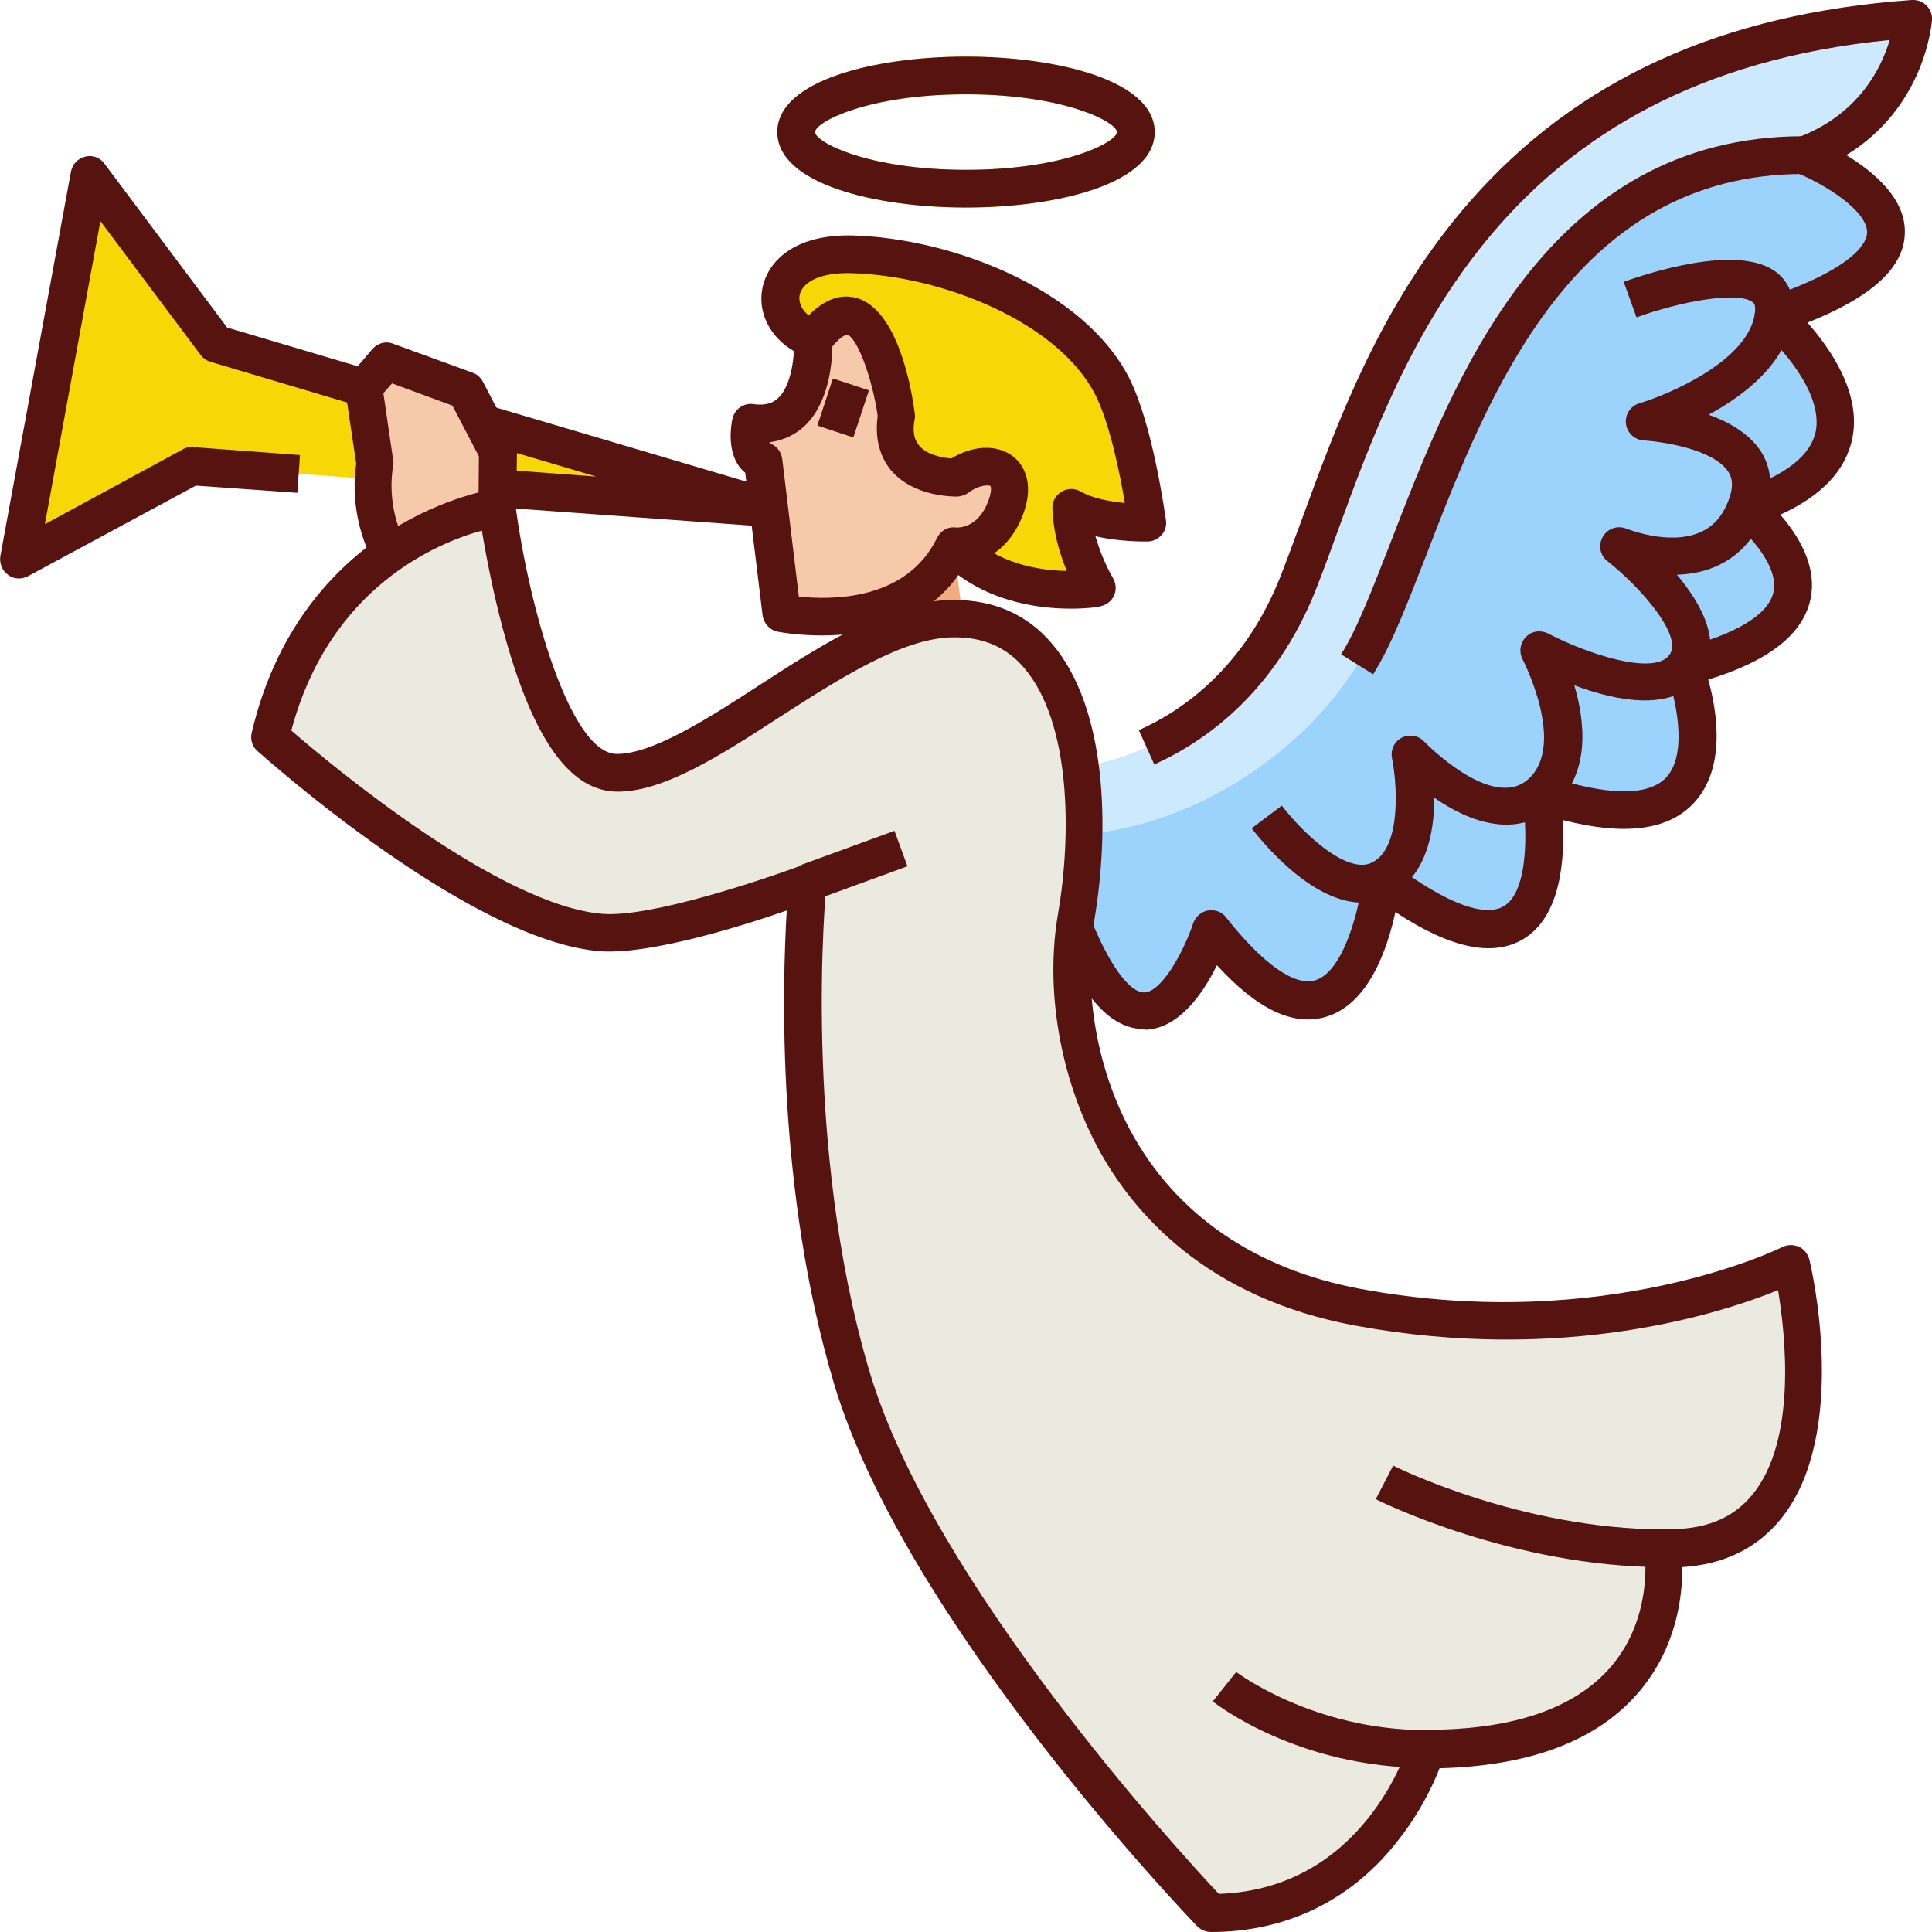 <svg width="50" height="50" viewBox="0 0 50 50" fill="none" xmlns="http://www.w3.org/2000/svg">
<g clip-path="url(#clip0_53_14163)">
<path d="M27.715 19.893C27.715 19.893 31.797 19.639 33.594 15.088C35.41 10.537 37.451 1.338 49.512 0.488C49.512 0.488 49.346 3.027 46.68 4.014C46.68 4.014 51.963 6.113 45.898 8.164C45.898 8.164 49.932 11.592 45.185 13.145C45.185 13.145 48.799 15.957 43.584 17.256C43.584 17.256 45.596 22.461 39.873 20.537C39.873 20.537 40.928 26.641 35.762 22.744C35.762 22.744 35.137 28.848 31.348 24.043C31.348 24.043 29.775 28.809 27.803 24.014" fill="#9CD3FC"/>
<path d="M35.254 23.359C33.887 23.359 32.568 21.66 32.393 21.436L33.174 20.849C33.652 21.484 34.853 22.676 35.527 22.314C36.299 21.904 36.143 20.186 36.025 19.619C35.986 19.404 36.084 19.189 36.279 19.092C36.475 18.994 36.709 19.033 36.855 19.189C36.875 19.209 38.613 21.006 39.551 20.166C40.547 19.277 39.414 17.08 39.404 17.061C39.307 16.875 39.336 16.64 39.492 16.484C39.639 16.328 39.873 16.299 40.068 16.396C41.094 16.933 42.803 17.49 43.203 16.953C43.565 16.474 42.5 15.234 41.602 14.521C41.406 14.375 41.357 14.101 41.484 13.887C41.611 13.672 41.865 13.594 42.09 13.681C42.1 13.681 43.184 14.131 43.994 13.779C44.336 13.633 44.58 13.359 44.736 12.949C44.893 12.539 44.805 12.324 44.727 12.207C44.336 11.611 42.978 11.426 42.539 11.396C42.305 11.387 42.109 11.201 42.08 10.967C42.051 10.732 42.197 10.508 42.422 10.439C43.203 10.205 45.273 9.326 45.42 8.086C45.44 7.891 45.391 7.842 45.361 7.822C44.99 7.529 43.506 7.793 42.353 8.213L42.022 7.295C42.51 7.119 44.98 6.269 45.977 7.051C46.211 7.236 46.475 7.578 46.397 8.193C46.25 9.375 45.176 10.215 44.219 10.732C44.736 10.918 45.254 11.211 45.557 11.66C45.772 11.982 45.957 12.529 45.664 13.291C45.41 13.955 44.98 14.414 44.385 14.668C44.062 14.805 43.721 14.863 43.398 14.873C44.053 15.654 44.619 16.689 43.994 17.519C43.291 18.447 41.807 18.135 40.742 17.734C41.025 18.691 41.162 20.019 40.215 20.869C39.268 21.709 38.057 21.299 37.119 20.644C37.119 21.543 36.914 22.656 36.006 23.144C35.742 23.301 35.498 23.359 35.254 23.359Z" fill="#69BDFB"/>
<path d="M49.512 0.488C37.451 1.338 35.41 10.537 33.603 15.088C31.797 19.639 27.725 19.893 27.725 19.893L27.842 21.611C30.703 21.436 33.574 19.668 35.137 17.197C37.031 14.16 38.506 4.014 46.68 4.014C49.346 3.027 49.512 0.488 49.512 0.488Z" fill="#CDE9FE"/>
<path d="M24.678 14.141L25 16.621L22.109 17.568L21.816 15.166L24.678 14.141Z" fill="#F3AB7D"/>
<path d="M19.902 13.145L5.586 8.896L2.314 4.531L0.488 14.482L4.951 12.06L19.902 13.145Z" fill="#F7D706"/>
<path d="M10.371 14.766C9.795 13.975 9.561 12.998 9.707 12.031L9.717 11.992L9.424 10.029L10.01 9.346L12.07 10.098L12.891 11.68V13.574" fill="#F6C9AA"/>
<path d="M21.045 8.779C19.736 8.35 19.775 6.514 22.041 6.582C24.307 6.65 27.637 7.822 28.75 9.98C29.355 11.152 29.658 13.535 29.658 13.535C29.658 13.535 28.408 13.564 27.705 13.144C27.705 13.144 27.695 14.082 28.35 15.225C28.35 15.225 26.113 15.605 24.668 14.14" fill="#F7D706"/>
<path d="M23.203 10.752C23.203 10.752 22.646 6.621 21.045 8.779C21.045 8.779 21.172 11.182 19.443 10.938C19.443 10.938 19.258 11.797 19.756 11.924L20.234 15.869C20.234 15.869 23.516 16.543 24.688 14.141C24.688 14.141 25.625 14.238 26.035 13.145C26.445 12.051 25.527 11.816 24.775 12.354C24.766 12.354 22.91 12.393 23.203 10.752Z" fill="#F6C9AA"/>
<path d="M43.037 40.068C43.037 40.068 43.887 45.264 36.934 45.264C36.934 45.264 35.684 49.512 31.338 49.512C31.338 49.512 23.867 41.748 22.051 35.664C20.234 29.58 20.908 22.852 20.908 22.852C20.908 22.852 17.207 24.248 15.586 24.131C12.354 23.896 6.992 19.072 6.992 19.072C8.223 13.809 12.871 13.145 12.871 13.145C12.871 13.145 13.77 20 15.977 20C18.184 20 21.943 15.996 24.678 15.986C28.076 15.967 28.379 20.674 27.852 23.74C27.334 26.807 28.545 32.627 35.156 33.848C41.758 35.068 46.367 32.715 46.367 32.715C46.367 32.715 48.184 40.254 43.037 40.068Z" fill="#EAEAE0"/>
<path d="M23.149 21.502L23.484 22.419L21.072 23.3L20.737 22.383L23.149 21.502Z" fill="#D7D4C1"/>
<path d="M25 5.371C22.646 5.371 20.117 4.756 20.117 3.418C20.117 2.08 22.646 1.465 25 1.465C27.354 1.465 29.883 2.08 29.883 3.418C29.883 4.756 27.354 5.371 25 5.371ZM25 2.441C22.441 2.441 21.094 3.164 21.094 3.418C21.094 3.672 22.441 4.395 25 4.395C27.559 4.395 28.906 3.672 28.906 3.418C28.906 3.164 27.559 2.441 25 2.441Z" fill="#F7D706"/>
<path d="M21.557 9.797L22.485 10.103L22.083 11.319L21.156 11.012L21.557 9.797Z" fill="#B24E10"/>
<path d="M36.914 45.752C33.594 45.752 31.475 44.102 31.387 44.033L31.992 43.272C32.012 43.281 33.975 44.775 36.904 44.775V45.752H36.914Z" fill="#D7D4C1"/>
<path d="M43.066 40.557C39.16 40.557 35.742 38.867 35.605 38.799L36.055 37.93C36.084 37.949 39.355 39.58 43.066 39.58V40.557Z" fill="#D7D4C1"/>
<path d="M21.27 16.445C20.635 16.445 20.176 16.357 20.127 16.348C19.922 16.308 19.766 16.133 19.736 15.928L19.287 12.236C18.916 11.943 18.848 11.367 18.955 10.84C19.014 10.586 19.248 10.42 19.502 10.459C19.863 10.508 20.029 10.4 20.127 10.312C20.518 9.961 20.566 9.092 20.547 8.809C20.537 8.691 20.576 8.584 20.645 8.496C21.133 7.842 21.641 7.578 22.148 7.705C23.232 7.988 23.594 10.059 23.672 10.693C23.682 10.742 23.682 10.791 23.672 10.85C23.613 11.152 23.652 11.377 23.789 11.533C23.984 11.768 24.375 11.846 24.619 11.865C25.176 11.523 25.801 11.494 26.211 11.807C26.406 11.953 26.816 12.402 26.475 13.32C26.133 14.219 25.469 14.551 24.971 14.619C24.082 16.152 22.402 16.445 21.27 16.445ZM20.674 15.439C21.475 15.527 23.447 15.566 24.248 13.926C24.336 13.74 24.531 13.623 24.736 13.652C24.824 13.662 25.322 13.652 25.576 12.969C25.674 12.715 25.645 12.598 25.635 12.578C25.596 12.549 25.342 12.539 25.059 12.754C24.98 12.812 24.883 12.842 24.785 12.851C24.668 12.851 23.652 12.861 23.066 12.178C22.852 11.924 22.617 11.465 22.715 10.762C22.568 9.756 22.178 8.73 21.924 8.662C21.904 8.662 21.768 8.691 21.543 8.965C21.533 9.404 21.455 10.449 20.801 11.045C20.615 11.211 20.322 11.396 19.912 11.445C19.912 11.455 19.922 11.465 19.922 11.475C20.098 11.533 20.215 11.689 20.244 11.875L20.674 15.439Z" fill="#57130F"/>
<path d="M0.488 14.971C0.391 14.971 0.283 14.941 0.205 14.873C0.049 14.766 -0.019 14.57 0.01 14.385L1.836 4.443C1.875 4.248 2.012 4.102 2.207 4.053C2.393 4.004 2.598 4.082 2.705 4.238L5.879 8.477L9.561 9.57L9.287 10.508L5.449 9.365C5.352 9.336 5.264 9.277 5.195 9.19L2.598 5.723L1.162 13.565L4.727 11.631C4.805 11.582 4.902 11.562 5 11.572L7.764 11.777L7.695 12.754L5.068 12.568L0.723 14.912C0.645 14.951 0.566 14.971 0.488 14.971Z" fill="#57130F"/>
<path d="M19.902 13.633C19.893 13.633 19.883 13.633 19.863 13.633L12.852 13.125L12.92 12.148L15.43 12.334L12.363 11.426L12.637 10.488L20.029 12.676C20.264 12.744 20.42 12.988 20.371 13.232C20.342 13.457 20.137 13.633 19.902 13.633Z" fill="#57130F"/>
<path d="M31.338 50C31.201 50 31.074 49.941 30.986 49.854C30.674 49.531 23.408 41.934 21.582 35.801C20.098 30.82 20.244 25.518 20.361 23.564C19.18 23.975 16.816 24.707 15.547 24.619C12.188 24.375 6.885 19.629 6.66 19.434C6.523 19.317 6.475 19.131 6.514 18.965C7.188 16.084 8.848 14.522 10.127 13.721C11.514 12.852 12.744 12.666 12.793 12.656C12.92 12.637 13.057 12.676 13.154 12.754C13.262 12.832 13.33 12.949 13.34 13.076C13.682 15.674 14.746 19.512 15.967 19.512C16.875 19.512 18.271 18.633 19.619 17.754C21.318 16.651 23.086 15.527 24.658 15.527H24.688C25.723 15.527 26.582 15.899 27.227 16.66C28.652 18.33 28.721 21.455 28.32 23.819C28.086 25.176 28.213 27.314 29.248 29.248C30.42 31.426 32.48 32.852 35.225 33.359C41.572 34.531 46.084 32.295 46.123 32.276C46.26 32.207 46.416 32.207 46.553 32.266C46.69 32.324 46.787 32.451 46.826 32.598C46.875 32.783 47.881 37.109 46.084 39.316C45.469 40.069 44.619 40.488 43.535 40.557C43.545 41.299 43.398 42.627 42.422 43.779C41.357 45.039 39.619 45.703 37.256 45.762C37.09 46.191 36.738 46.944 36.123 47.705C34.932 49.199 33.272 50 31.338 50ZM20.908 22.363C21.016 22.363 21.123 22.402 21.201 22.461C21.338 22.569 21.406 22.725 21.387 22.901C21.377 22.969 20.742 29.6 22.51 35.518C24.131 40.957 30.498 47.901 31.543 49.014C35.293 48.887 36.416 45.273 36.465 45.117C36.523 44.912 36.719 44.766 36.934 44.766C39.17 44.766 40.772 44.209 41.699 43.125C42.812 41.816 42.559 40.147 42.559 40.137C42.539 39.99 42.578 39.844 42.676 39.736C42.773 39.629 42.91 39.57 43.057 39.57C44.082 39.609 44.834 39.316 45.352 38.682C46.504 37.276 46.211 34.57 46.016 33.389C44.551 33.984 40.488 35.303 35.078 34.307C31.23 33.594 29.326 31.406 28.408 29.697C27.432 27.871 27.041 25.606 27.383 23.643C27.734 21.592 27.715 18.701 26.504 17.285C26.045 16.748 25.459 16.494 24.707 16.494C24.697 16.494 24.697 16.494 24.688 16.494C23.389 16.494 21.758 17.539 20.166 18.564C18.633 19.561 17.178 20.488 15.986 20.488C14.805 20.488 13.877 19.248 13.135 16.709C12.793 15.537 12.578 14.375 12.471 13.731C11.338 14.043 8.535 15.176 7.539 18.906C8.564 19.795 12.949 23.457 15.615 23.652C16.855 23.74 19.727 22.773 20.732 22.402C20.791 22.373 20.85 22.363 20.908 22.363Z" fill="#57130F"/>
<path d="M29.6 26.631C28.76 26.631 28.027 25.83 27.354 24.199L28.252 23.838C28.809 25.195 29.307 25.684 29.6 25.684H29.609C30.059 25.684 30.635 24.629 30.879 23.896C30.938 23.73 31.084 23.594 31.26 23.564C31.436 23.535 31.621 23.594 31.729 23.74C32.685 24.951 33.506 25.527 34.033 25.371C34.785 25.156 35.195 23.467 35.273 22.695C35.293 22.52 35.4 22.363 35.566 22.295C35.732 22.227 35.918 22.246 36.055 22.354C37.881 23.721 38.633 23.633 38.926 23.447C39.58 23.047 39.522 21.367 39.395 20.615C39.365 20.449 39.424 20.273 39.56 20.166C39.688 20.059 39.873 20.02 40.029 20.078C41.582 20.596 42.647 20.615 43.115 20.127C43.73 19.482 43.32 17.93 43.135 17.432C43.086 17.305 43.096 17.158 43.154 17.031C43.223 16.904 43.33 16.816 43.467 16.787C44.912 16.426 45.772 15.908 45.898 15.322C46.045 14.629 45.215 13.799 44.883 13.535C44.736 13.428 44.668 13.242 44.707 13.066C44.736 12.891 44.863 12.744 45.039 12.686C46.211 12.305 46.865 11.787 46.992 11.162C47.188 10.156 46.045 8.926 45.586 8.545C45.449 8.428 45.391 8.252 45.42 8.076C45.449 7.9 45.576 7.764 45.742 7.705C48.115 6.904 48.32 6.211 48.32 6.025C48.34 5.469 47.246 4.775 46.494 4.473C46.309 4.395 46.182 4.219 46.191 4.014C46.191 3.809 46.318 3.633 46.514 3.564C48.105 2.969 48.691 1.758 48.906 1.035C38.897 2.021 36.328 9.063 34.619 13.75C34.424 14.287 34.238 14.795 34.053 15.264C32.998 17.92 31.191 19.189 29.873 19.785L29.473 18.896C30.635 18.379 32.217 17.256 33.145 14.902C33.32 14.453 33.506 13.945 33.701 13.418C34.609 10.938 35.732 7.842 38.057 5.195C40.82 2.051 44.56 0.352 49.473 5.71122e-06C49.609 -0.01 49.756 0.039 49.853 0.137C49.951 0.234 50.01 0.371 50 0.518C49.99 0.615 49.824 2.764 47.783 4.014C48.486 4.443 49.326 5.137 49.297 6.035C49.277 6.924 48.447 7.686 46.777 8.35C47.363 9.014 48.174 10.166 47.94 11.338C47.773 12.168 47.148 12.832 46.074 13.32C46.523 13.838 47.041 14.639 46.855 15.508C46.66 16.416 45.772 17.109 44.209 17.588C44.434 18.389 44.688 19.893 43.818 20.801C43.154 21.494 42.022 21.631 40.44 21.221C40.498 22.168 40.42 23.691 39.434 24.297C38.643 24.775 37.549 24.551 36.113 23.604C35.908 24.551 35.42 25.996 34.307 26.318C33.467 26.562 32.539 26.123 31.494 24.98C31.143 25.693 30.527 26.611 29.648 26.65C29.629 26.631 29.609 26.631 29.6 26.631Z" fill="#57130F"/>
<path d="M23.149 21.502L23.484 22.419L21.072 23.3L20.737 22.383L23.149 21.502Z" fill="#57130F"/>
<path d="M25 5.371C22.646 5.371 20.117 4.756 20.117 3.418C20.117 2.08 22.646 1.465 25 1.465C27.354 1.465 29.883 2.08 29.883 3.418C29.883 4.756 27.354 5.371 25 5.371ZM25 2.441C22.441 2.441 21.094 3.164 21.094 3.418C21.094 3.672 22.441 4.395 25 4.395C27.559 4.395 28.906 3.672 28.906 3.418C28.906 3.164 27.559 2.441 25 2.441Z" fill="#57130F"/>
<path d="M21.557 9.797L22.485 10.104L22.083 11.319L21.156 11.012L21.557 9.797Z" fill="#57130F"/>
<path d="M36.914 45.752C33.594 45.752 31.475 44.102 31.387 44.033L31.992 43.272C32.012 43.281 33.975 44.775 36.904 44.775V45.752H36.914Z" fill="#57130F"/>
<path d="M43.066 40.557C39.16 40.557 35.742 38.867 35.605 38.799L36.055 37.93C36.084 37.949 39.355 39.58 43.066 39.58V40.557Z" fill="#57130F"/>
<path d="M9.668 14.561C9.258 13.779 9.092 12.871 9.219 12.002L8.936 10.107C8.916 9.971 8.955 9.824 9.053 9.717L9.639 9.033C9.775 8.877 9.99 8.818 10.176 8.897L12.236 9.648C12.354 9.688 12.441 9.775 12.5 9.883L13.32 11.465C13.359 11.533 13.379 11.611 13.379 11.699L13.359 13.154L12.383 13.145L12.393 11.807L11.709 10.498L10.146 9.922L9.922 10.176L10.176 11.914C10.185 11.963 10.185 12.012 10.176 12.061L10.166 12.1C10.068 12.774 10.185 13.486 10.508 14.082L9.668 14.561Z" fill="#57130F"/>
<path d="M27.705 15.752C26.846 15.752 25.41 15.566 24.336 14.482L25.029 13.799C25.82 14.6 26.914 14.766 27.608 14.775C27.227 13.857 27.236 13.164 27.236 13.135C27.236 12.959 27.334 12.803 27.49 12.715C27.646 12.627 27.832 12.637 27.979 12.725C28.271 12.9 28.73 12.979 29.111 13.018C28.984 12.266 28.721 10.947 28.34 10.205C27.373 8.33 24.385 7.139 22.051 7.07C21.123 7.041 20.742 7.363 20.693 7.647C20.654 7.881 20.82 8.184 21.221 8.32L20.908 9.248C20.088 8.975 19.59 8.232 19.727 7.481C19.854 6.787 20.527 6.055 22.08 6.094C24.658 6.172 28.027 7.481 29.209 9.756C29.844 10.986 30.156 13.369 30.176 13.467C30.195 13.604 30.156 13.74 30.059 13.848C29.961 13.955 29.834 14.014 29.697 14.014C29.6 14.014 28.984 14.024 28.35 13.877C28.438 14.18 28.574 14.561 28.809 14.971C28.887 15.107 28.896 15.274 28.828 15.42C28.76 15.566 28.623 15.664 28.467 15.693C28.418 15.713 28.125 15.752 27.705 15.752Z" fill="#57130F"/>
<path d="M35.254 23.36C33.887 23.36 32.568 21.66 32.393 21.436L33.174 20.85C33.652 21.485 34.853 22.676 35.527 22.315C36.299 21.904 36.143 20.186 36.025 19.619C35.986 19.404 36.084 19.19 36.279 19.092C36.475 18.994 36.709 19.033 36.855 19.19C36.875 19.209 38.613 21.006 39.551 20.166C40.547 19.277 39.414 17.08 39.404 17.061C39.307 16.875 39.336 16.641 39.492 16.485C39.639 16.328 39.873 16.299 40.068 16.397C41.094 16.934 42.803 17.49 43.203 16.953C43.565 16.475 42.5 15.235 41.602 14.522C41.406 14.375 41.357 14.102 41.484 13.887C41.611 13.672 41.865 13.594 42.09 13.682C42.1 13.682 43.184 14.131 43.994 13.779C44.336 13.633 44.58 13.36 44.736 12.949C44.893 12.539 44.805 12.324 44.727 12.207C44.336 11.611 42.978 11.426 42.539 11.397C42.305 11.387 42.109 11.201 42.08 10.967C42.051 10.733 42.197 10.508 42.422 10.44C43.203 10.205 45.273 9.326 45.42 8.086C45.44 7.891 45.391 7.842 45.361 7.822C44.99 7.529 43.506 7.793 42.353 8.213L42.022 7.295C42.51 7.119 44.98 6.27 45.977 7.051C46.211 7.236 46.475 7.578 46.397 8.194C46.25 9.375 45.176 10.215 44.219 10.733C44.736 10.918 45.254 11.211 45.557 11.66C45.772 11.983 45.957 12.529 45.664 13.291C45.41 13.955 44.98 14.414 44.385 14.668C44.062 14.805 43.721 14.863 43.398 14.873C44.053 15.654 44.619 16.69 43.994 17.52C43.291 18.447 41.807 18.135 40.742 17.735C41.025 18.692 41.162 20.02 40.215 20.869C39.268 21.709 38.057 21.299 37.119 20.645C37.119 21.543 36.914 22.656 36.006 23.145C35.742 23.301 35.498 23.36 35.254 23.36Z" fill="#57130F"/>
<path d="M35.537 17.451L34.707 16.934C35.127 16.279 35.527 15.215 36.006 13.994C37.617 9.824 40.039 3.525 46.68 3.525V4.502C40.723 4.502 38.525 10.185 36.924 14.336C36.426 15.615 36.006 16.709 35.537 17.451Z" fill="#57130F"/>
</g>
<defs>
<clipPath id="clip0_53_14163">
<rect width="50" height="50" fill="white"/>
</clipPath>
</defs>
</svg>
